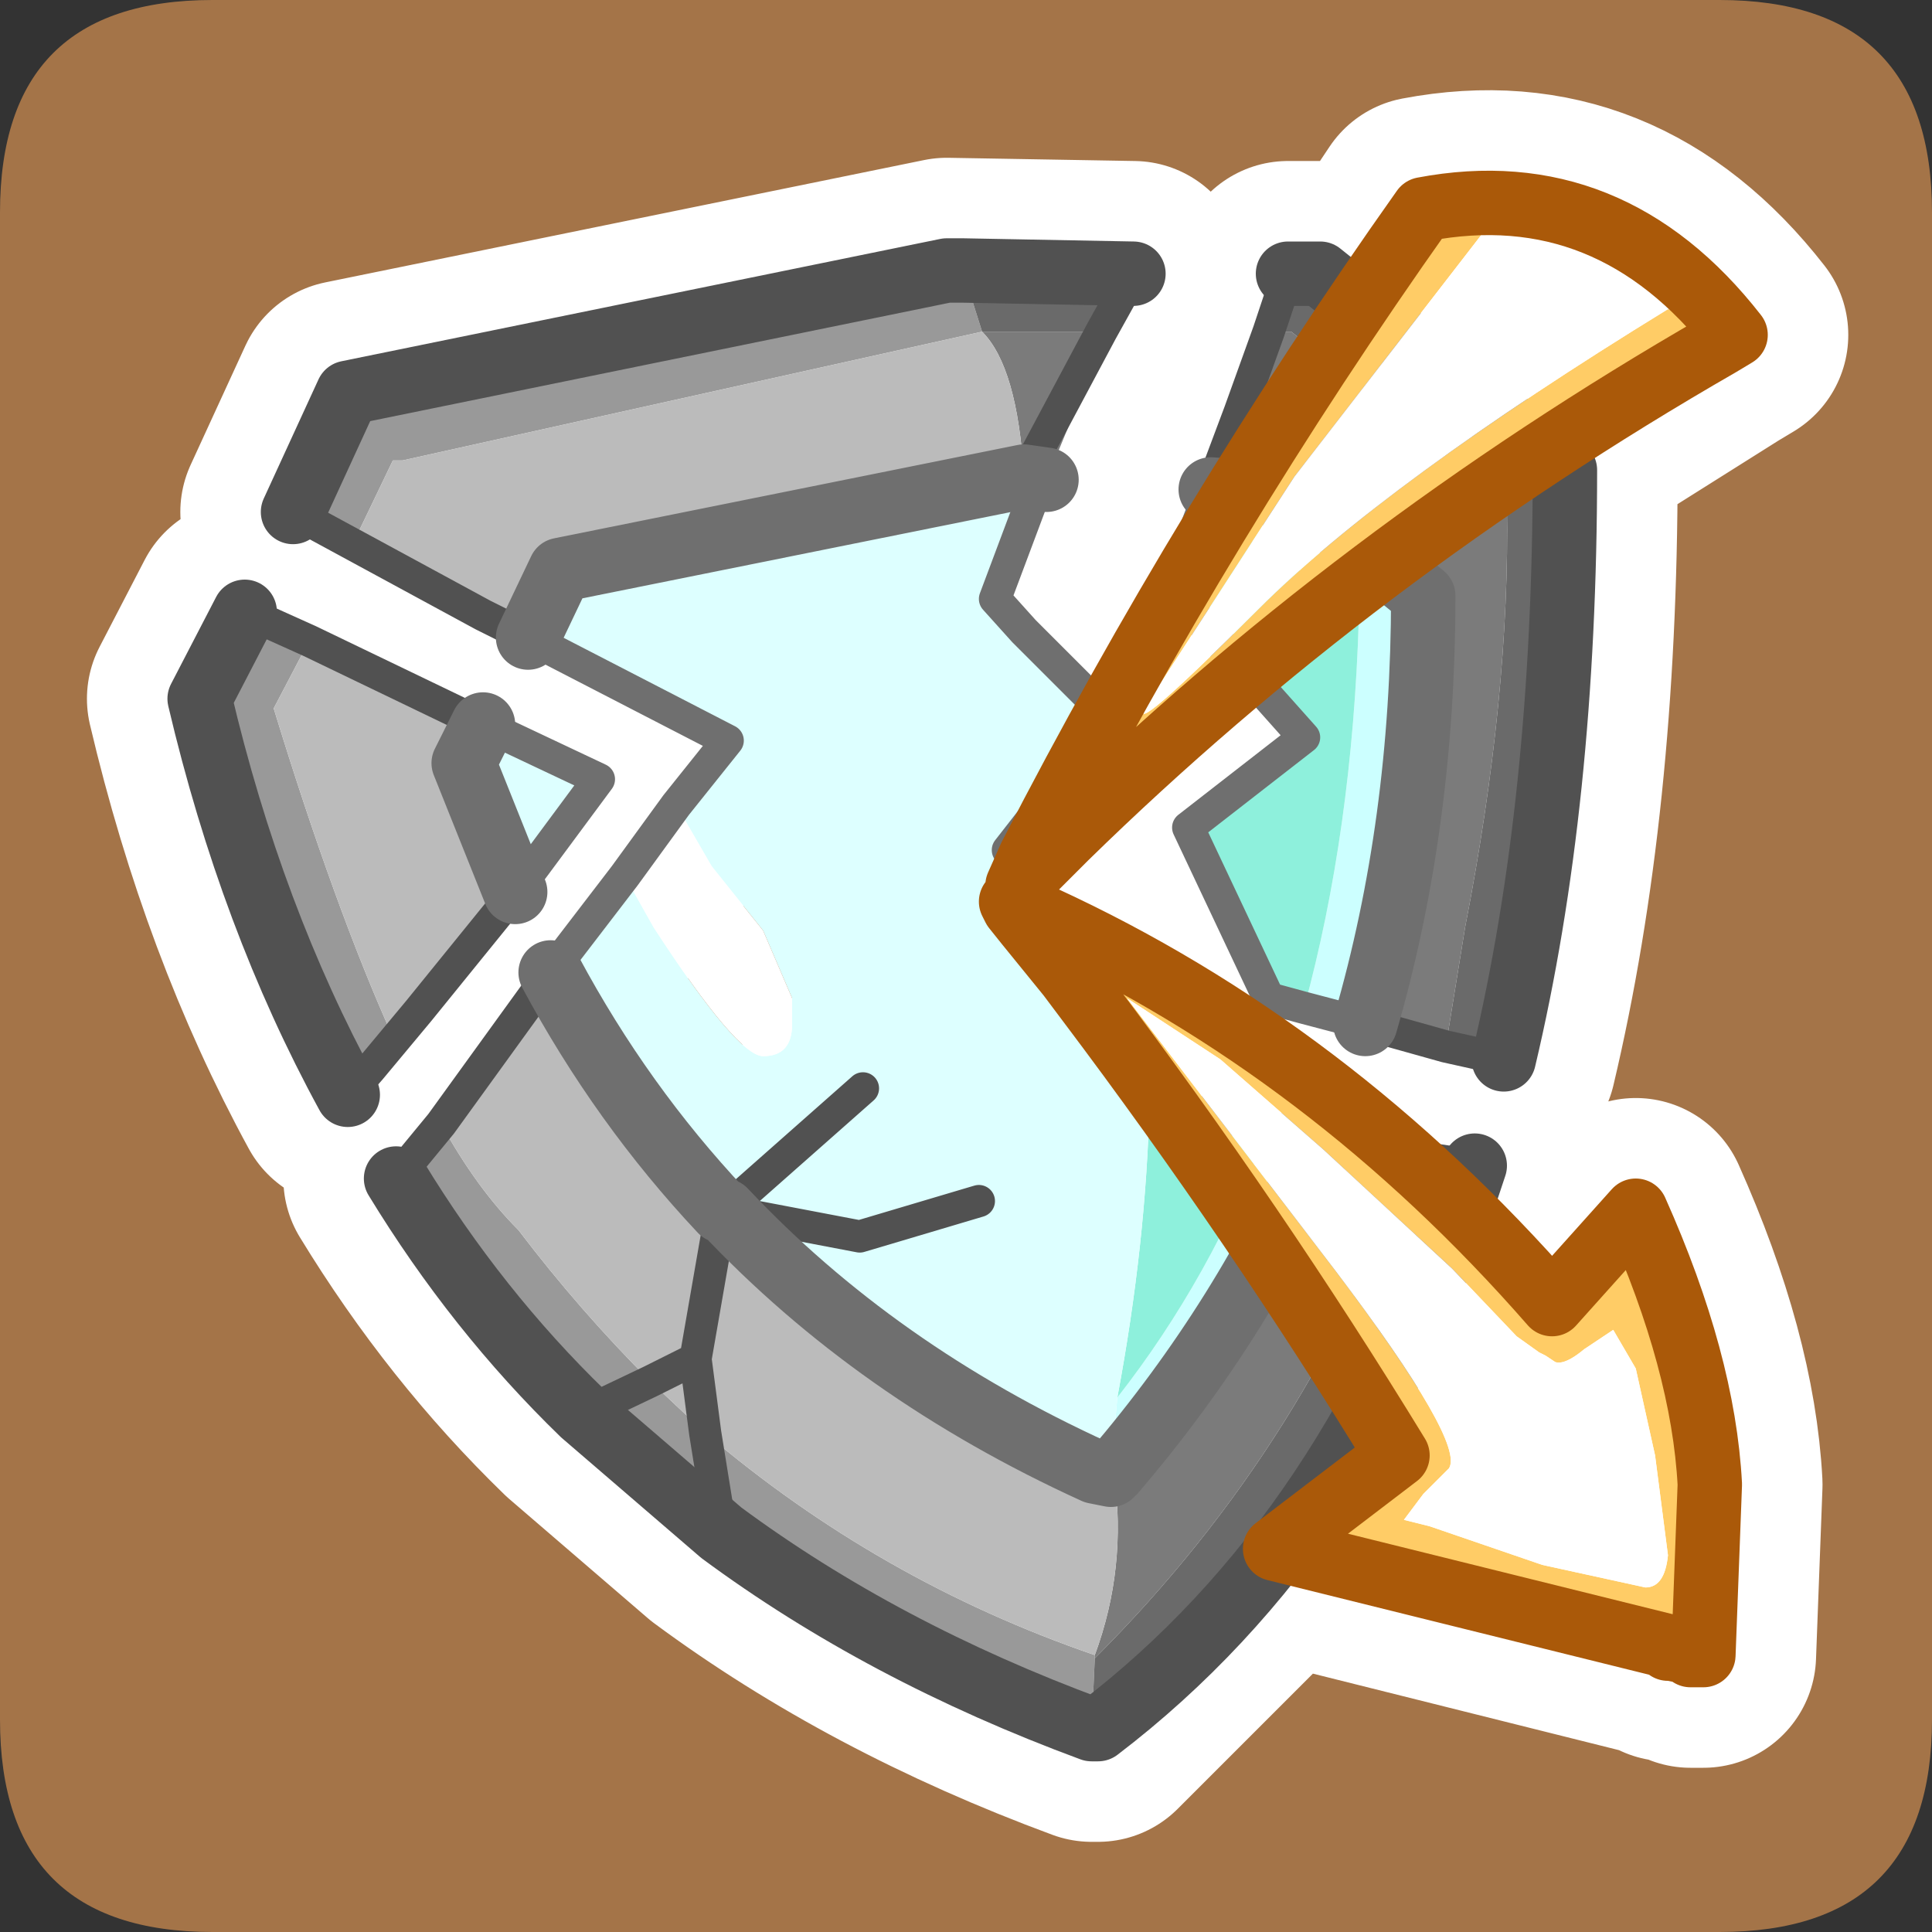 <?xml version="1.0" encoding="UTF-8" standalone="no"?>
<svg xmlns:ffdec="https://www.free-decompiler.com/flash" xmlns:xlink="http://www.w3.org/1999/xlink" ffdec:objectType="frame" height="30.0px" width="30.0px" xmlns="http://www.w3.org/2000/svg">
  <rect width="100%" height="100%" fill="#333333" stroke="none"/>
  <g transform="matrix(1.0, 0.0, 0.0, 1.0, 0.0, 0.0)">
    <use ffdec:characterId="1" height="30.0" transform="matrix(1.0, 0.0, 0.0, 1.0, 0.0, 0.0)" width="30.0" xlink:href="#shape0"/>
    <use ffdec:characterId="3" height="30.0" transform="matrix(1.0, 0.0, 0.0, 1.0, 0.0, 0.0)" width="30.0" xlink:href="#sprite0"/>
  </g>
  <defs>
    <g id="shape0" transform="matrix(1.0, 0.0, 0.0, 1.0, 0.0, 0.0)">
      <path d="M0.0 0.0 L30.0 0.0 30.0 30.0 0.0 30.0 0.0 0.0" fill="#33cc66" fill-opacity="0.0" fill-rule="evenodd" stroke="none"/>
    </g>
    <g id="sprite0" transform="matrix(1.0, 0.0, 0.0, 1.0, 0.0, 30.0)">
      <use ffdec:characterId="2" height="30.0" transform="matrix(1.0, 0.0, 0.0, 1.0, 0.0, -30.0)" width="30.0" xlink:href="#shape1"/>
    </g>
    <g id="shape1" transform="matrix(1.0, 0.0, 0.0, 1.0, 0.0, 30.0)">
      <path d="M3.3 -30.0 L26.7 -30.0 Q30.0 -30.0 30.0 -26.7 L30.0 -3.3 Q30.0 0.0 26.7 0.0 L3.3 0.0 Q0.0 0.0 0.0 -3.3 L0.0 -26.7 Q0.0 -30.0 3.3 -30.0" fill="#a47448" fill-rule="evenodd" stroke="none"/>
      <path d="M16.05 -22.3 L15.45 -20.7 17.2 -18.9 18.25 -20.8 18.2 -20.85 18.8 -22.4 20.0 -25.75 20.5 -25.75 21.1 -25.25 22.1 -26.75 Q25.0 -27.3 26.95 -24.8 L26.7 -24.65 24.0 -22.95 24.3 -22.7 Q24.3 -17.55 23.35 -13.55 L21.2 -14.1 19.7 -14.5 18.45 -17.15 20.25 -18.55 19.35 -19.55 16.55 -17.0 15.95 -16.35 16.3 -15.7 Q19.25 -14.35 21.75 -12.1 L22.9 -11.9 22.7 -11.25 24.1 -9.75 25.4 -11.2 Q26.45 -8.85 26.55 -6.95 L26.45 -4.3 26.3 -4.3 26.25 -4.3 26.2 -4.35 25.95 -4.4 25.9 -4.4 25.85 -4.45 19.85 -5.95 17.05 -3.15 16.95 -3.15 Q13.7 -4.35 11.2 -6.2 L9.05 -8.05 Q7.4 -9.65 6.15 -11.7 L8.55 -14.9 11.3 -18.5 8.2 -20.1 Q6.4 -21.05 4.55 -22.05 L5.4 -23.9 14.7 -25.8 17.6 -25.75 15.9 -22.6 16.25 -22.55 M18.25 -20.8 L19.2 -22.35 18.8 -22.4 M16.0 -16.7 L16.9 -18.35 15.65 -16.8 15.9 -16.4 16.0 -16.7 M15.2 -11.35 L13.35 -10.8 11.25 -11.2 Q13.6 -8.7 17.0 -7.15 L17.25 -7.1 17.25 -7.15 17.3 -7.15 Q18.7 -8.75 19.7 -10.55 L18.1 -12.85 17.85 -12.9 17.25 -13.95 16.9 -14.45 16.75 -14.65 16.6 -14.85 15.95 -15.65 15.75 -15.9 15.7 -16.0 15.85 -15.95 16.2 -15.75 16.3 -15.7 M15.95 -16.35 L15.8 -16.25 15.9 -16.4 M18.1 -12.85 L17.25 -13.95 M16.9 -18.35 L17.2 -18.9 M15.9 -22.6 L8.7 -21.15 8.2 -20.1 M3.1 -19.15 Q3.9 -15.75 5.4 -13.0 L8.0 -16.15 7.2 -18.15 7.5 -18.75 3.8 -20.5 3.1 -19.15 M7.5 -18.75 L9.3 -17.9 8.0 -16.15 M11.25 -11.2 L11.2 -11.2 10.8 -8.9 11.2 -6.2 M19.85 -5.95 L19.8 -5.95 19.95 -6.05 21.3 -8.1 19.7 -10.55 M11.2 -11.2 Q9.65 -12.85 8.55 -14.9 M9.05 -8.05 L10.8 -8.9 M13.4 -13.1 L11.25 -11.2 M24.0 -22.95 L21.5 -21.25 22.1 -20.75 Q22.1 -17.2 21.2 -14.1 M21.75 -12.1 L22.7 -11.25 M19.95 -6.05 L21.7 -7.4 21.3 -8.1 M21.5 -21.25 L19.35 -19.55 M19.2 -22.35 L21.1 -25.25" fill="none" stroke="#ffffff" stroke-linecap="round" stroke-linejoin="round" stroke-width="3.5"/>
      <path d="M4.55 -22.05 L5.4 -23.9 14.7 -25.8 14.95 -25.8 15.25 -24.85 6.25 -22.85 6.1 -22.85 5.5 -21.6 4.55 -22.05 M16.95 -3.15 Q13.7 -4.35 11.2 -6.2 L9.05 -8.05 Q7.4 -9.65 6.15 -11.7 L6.8 -12.6 6.85 -12.55 Q7.4 -11.55 8.05 -10.9 9.0 -9.65 10.1 -8.55 L9.05 -8.05 10.1 -8.55 10.95 -7.75 11.2 -6.2 10.95 -7.75 Q13.65 -5.45 17.0 -4.3 L17.0 -4.25 16.95 -3.15 M5.4 -13.0 Q3.9 -15.75 3.1 -19.15 L3.8 -20.5 4.8 -20.05 4.25 -19.0 Q5.2 -15.9 6.1 -13.9 L5.75 -13.4 5.4 -13.0 M6.85 -12.55 L6.15 -11.7 6.85 -12.55" fill="#999999" fill-rule="evenodd" stroke="none"/>
      <path d="M17.2 -24.85 L16.25 -22.55 15.9 -22.6 17.1 -24.85 15.9 -22.6 Q15.8 -24.3 15.25 -24.85 L17.1 -24.85 17.2 -24.85 M20.55 -12.35 L21.9 -12.05 Q20.4 -7.65 17.0 -4.25 L17.0 -4.3 Q17.5 -5.65 17.3 -7.1 L17.25 -7.1 17.25 -7.15 17.3 -7.15 Q19.35 -9.55 20.55 -12.35 M19.7 -24.85 L20.05 -24.85 23.4 -22.15 Q23.45 -19.2 22.75 -15.6 L22.45 -13.75 21.2 -14.1 Q22.1 -17.2 22.1 -20.75 L20.2 -22.3 18.8 -22.4 19.25 -23.6 19.7 -24.85 19.25 -23.6 19.65 -24.85 19.7 -24.85" fill="#7b7b7b" fill-rule="evenodd" stroke="none"/>
      <path d="M14.95 -25.8 L17.6 -25.75 17.2 -24.85 17.1 -24.85 17.6 -25.75 17.1 -24.85 15.25 -24.85 14.95 -25.8 M21.9 -12.05 L22.9 -11.9 Q21.05 -6.2 17.05 -3.15 L16.95 -3.15 17.0 -4.25 Q20.4 -7.65 21.9 -12.05 M22.45 -13.75 L22.75 -15.6 Q23.45 -19.2 23.4 -22.15 L20.05 -24.85 19.7 -24.85 20.0 -25.75 19.7 -24.85 19.65 -24.85 20.0 -25.75 20.5 -25.75 24.3 -22.7 Q24.3 -17.55 23.35 -13.55 L22.45 -13.75" fill="#6a6a6a" fill-rule="evenodd" stroke="none"/>
      <path d="M16.25 -22.55 L16.15 -22.2 16.05 -22.3 15.9 -22.6 16.25 -22.55 M19.7 -12.5 L20.55 -12.35 Q19.35 -9.55 17.3 -7.15 L17.25 -7.15 17.35 -8.3 Q18.8 -10.15 19.7 -12.5 M18.8 -22.4 L20.2 -22.3 22.1 -20.75 Q22.1 -17.2 21.2 -14.1 L20.25 -14.35 Q21.0 -17.1 21.1 -20.4 L19.7 -21.55 18.55 -21.75 18.8 -22.4" fill="#ccffff" fill-rule="evenodd" stroke="none"/>
      <path d="M16.15 -22.2 L16.1 -22.15 16.05 -22.3 16.15 -22.2 M17.85 -12.9 L19.7 -12.5 Q18.8 -10.15 17.35 -8.3 17.8 -10.7 17.85 -12.9 M20.25 -14.35 L19.7 -14.5 18.45 -17.15 20.25 -18.55 18.2 -20.85 18.55 -21.75 19.7 -21.55 21.1 -20.4 Q21.0 -17.1 20.25 -14.35" fill="#8ef0dc" fill-rule="evenodd" stroke="none"/>
      <path d="M16.1 -22.15 L15.45 -20.7 15.9 -20.2 17.25 -18.9 17.25 -18.85 15.65 -16.8 17.85 -12.9 Q17.8 -10.7 17.35 -8.3 L17.25 -7.15 17.25 -7.1 17.0 -7.15 Q13.6 -8.7 11.25 -11.2 L11.2 -11.2 Q9.65 -12.85 8.55 -14.9 L9.7 -16.4 10.15 -15.6 Q11.45 -13.6 11.85 -13.6 12.3 -13.6 12.3 -14.1 L12.3 -14.3 12.3 -14.5 11.85 -15.55 11.05 -16.55 10.5 -17.5 11.3 -18.5 8.2 -20.1 8.7 -21.15 15.9 -22.6 16.05 -22.3 16.1 -22.15 M16.05 -22.3 L15.45 -20.7 16.05 -22.3 M15.9 -20.2 L17.25 -18.85 15.9 -20.2 M7.5 -18.75 L9.3 -17.9 9.3 -17.8 8.3 -16.55 8.0 -16.15 7.2 -18.15 7.5 -18.75 M8.3 -16.55 L9.3 -17.9 8.3 -16.55 M13.4 -13.1 L11.25 -11.2 13.4 -13.1 M15.2 -11.35 L13.35 -10.8 11.25 -11.2 13.35 -10.8 15.2 -11.35" fill="#ddffff" fill-rule="evenodd" stroke="none"/>
      <path d="M9.7 -16.4 L10.5 -17.5 11.05 -16.55 11.85 -15.55 12.3 -14.5 12.3 -14.3 12.3 -14.1 Q12.3 -13.6 11.85 -13.6 11.45 -13.6 10.15 -15.6 L9.7 -16.4" fill="#ffffff" fill-rule="evenodd" stroke="none"/>
      <path d="M6.8 -12.6 L8.55 -14.9 6.85 -12.55 8.55 -14.9 Q9.65 -12.85 11.2 -11.2 L11.25 -11.2 Q13.6 -8.7 17.0 -7.15 L17.25 -7.1 17.3 -7.1 Q17.5 -5.65 17.0 -4.3 13.65 -5.45 10.95 -7.75 L10.1 -8.55 Q9.0 -9.65 8.05 -10.9 7.4 -11.55 6.85 -12.55 L6.8 -12.6 M8.2 -20.1 L7.5 -20.45 5.5 -21.6 6.1 -22.85 6.25 -22.85 15.25 -24.85 Q15.8 -24.3 15.9 -22.6 L8.7 -21.15 8.2 -20.1 M4.8 -20.05 L7.5 -18.75 7.2 -18.15 8.0 -16.15 6.5 -14.3 6.1 -13.9 Q5.2 -15.9 4.25 -19.0 L4.8 -20.05 M11.2 -11.2 L10.8 -8.9 10.1 -8.55 10.8 -8.9 11.2 -11.2 M10.8 -8.9 L10.95 -7.75 10.8 -8.9" fill="#bbbbbb" fill-rule="evenodd" stroke="none"/>
      <path d="M4.55 -22.05 L5.4 -23.9 14.7 -25.8 14.95 -25.8 17.6 -25.75 M22.9 -11.9 Q21.05 -6.2 17.05 -3.15 L16.95 -3.15 Q13.7 -4.35 11.2 -6.2 L9.05 -8.05 Q7.4 -9.65 6.15 -11.7 M23.35 -13.55 Q24.3 -17.55 24.3 -22.7 L20.5 -25.75 20.0 -25.75 M5.4 -13.0 Q3.9 -15.75 3.1 -19.15 L3.8 -20.5" fill="none" stroke="#515151" stroke-linecap="round" stroke-linejoin="round" stroke-width="1.0"/>
      <path d="M20.55 -12.35 L21.9 -12.05 22.9 -11.9 M8.2 -20.1 L7.5 -20.45 4.55 -22.05 M19.7 -24.85 L19.25 -23.6 18.8 -22.4 M21.2 -14.1 L22.45 -13.75 23.35 -13.55 M20.0 -25.75 L19.7 -24.85 M17.1 -24.85 L17.6 -25.75 M17.1 -24.85 L15.9 -22.6 M3.8 -20.5 L4.8 -20.05 7.5 -18.75 M8.0 -16.15 L6.5 -14.3 5.75 -13.4 5.4 -13.0 M6.85 -12.55 L8.55 -14.9 M11.25 -11.2 L13.4 -13.1 M10.1 -8.55 L10.8 -8.9 11.2 -11.2 M9.05 -8.05 L10.1 -8.55 M10.95 -7.75 L10.8 -8.9 M11.25 -11.2 L13.35 -10.8 15.2 -11.35 M10.95 -7.75 L11.2 -6.2 M6.15 -11.7 L6.85 -12.55" fill="none" stroke="#515151" stroke-linecap="round" stroke-linejoin="round" stroke-width="0.5"/>
      <path d="M18.8 -22.4 L20.2 -22.3 22.1 -20.75 Q22.1 -17.2 21.2 -14.1 M15.9 -22.6 L16.25 -22.55 M15.9 -22.6 L8.7 -21.15 8.2 -20.1 M8.55 -14.9 Q9.65 -12.85 11.2 -11.2 L11.25 -11.2 Q13.6 -8.7 17.0 -7.15 L17.25 -7.1 17.25 -7.15 17.3 -7.15 Q19.35 -9.55 20.55 -12.35 M8.0 -16.15 L7.2 -18.15 7.5 -18.75" fill="none" stroke="#6f6f6f" stroke-linecap="round" stroke-linejoin="round" stroke-width="1.0"/>
      <path d="M15.45 -20.7 L15.9 -20.2 17.25 -18.85 15.65 -16.8 17.85 -12.9 19.7 -12.5 20.55 -12.35 M8.55 -14.9 L9.7 -16.4 10.5 -17.5 11.3 -18.5 8.2 -20.1 M18.55 -21.75 L18.8 -22.4 M15.45 -20.7 L16.05 -22.3 M20.25 -14.35 L19.7 -14.5 18.45 -17.15 20.25 -18.55 18.2 -20.85 18.55 -21.75 M20.25 -14.35 L21.2 -14.1 M7.5 -18.75 L9.3 -17.9 8.3 -16.55 8.0 -16.15" fill="none" stroke="#6f6f6f" stroke-linecap="round" stroke-linejoin="round" stroke-width="0.5"/>
      <path d="M22.1 -26.75 L23.0 -26.35 20.1 -22.6 17.8 -19.05 Q17.45 -18.45 19.55 -20.55 21.5 -22.5 25.9 -25.2 L26.95 -24.8 26.7 -24.65 Q21.05 -21.4 16.55 -17.0 L15.8 -16.25 16.65 -17.55 16.65 -17.7 16.0 -16.7 Q18.7 -21.95 22.1 -26.75 M26.25 -4.3 L26.2 -4.35 25.95 -4.4 25.9 -4.4 25.85 -4.45 19.8 -5.95 21.7 -7.4 Q19.5 -11.0 16.9 -14.45 L16.75 -14.65 16.6 -14.85 15.95 -15.65 15.75 -15.9 15.7 -16.0 15.85 -15.95 16.2 -15.75 Q20.65 -13.7 24.1 -9.75 L25.4 -11.2 Q26.45 -8.85 26.55 -6.95 L26.45 -4.3 26.3 -4.3 26.25 -4.3 M17.5 -14.5 L20.75 -10.25 Q22.75 -7.6 22.5 -7.2 L22.45 -7.15 22.3 -7.0 22.1 -6.8 21.8 -6.4 22.2 -6.3 23.95 -5.7 25.55 -5.35 Q25.85 -5.35 25.9 -5.85 L25.7 -7.4 25.4 -8.75 25.05 -9.35 24.6 -9.05 Q24.3 -8.8 24.15 -8.85 L24.0 -8.95 23.9 -9.0 23.55 -9.25 22.55 -10.3 20.55 -12.15 18.95 -13.55 17.5 -14.5" fill="#ffcc66" fill-rule="evenodd" stroke="none"/>
      <path d="M25.9 -25.2 Q21.5 -22.5 19.55 -20.55 17.45 -18.45 17.8 -19.05 L20.1 -22.6 23.0 -26.35 25.9 -25.2 M17.5 -14.5 L18.95 -13.55 20.55 -12.15 22.55 -10.3 23.55 -9.25 23.9 -9.0 24.0 -8.95 24.15 -8.85 Q24.3 -8.8 24.6 -9.05 L25.05 -9.35 25.4 -8.75 25.7 -7.4 25.9 -5.85 Q25.85 -5.35 25.55 -5.35 L23.95 -5.7 22.2 -6.3 21.8 -6.4 22.1 -6.8 22.3 -7.0 22.45 -7.15 22.5 -7.2 Q22.75 -7.6 20.75 -10.25 L17.5 -14.5" fill="#ffffff" fill-rule="evenodd" stroke="none"/>
      <path d="M16.0 -16.7 L16.65 -17.7 16.65 -17.55 15.8 -16.25 16.0 -16.7 M26.25 -4.25 L25.95 -4.2 26.25 -4.3 26.25 -4.25" fill="#ffda10" fill-rule="evenodd" stroke="none"/>
      <path d="M26.45 -4.3 L26.45 -4.25 26.25 -4.25 26.25 -4.3 26.3 -4.3 26.45 -4.3" fill="#fefe78" fill-rule="evenodd" stroke="none"/>
      <path d="M22.1 -26.75 Q18.7 -21.95 16.0 -16.7 L15.8 -16.25 16.55 -17.0 Q21.05 -21.4 26.7 -24.65 L26.95 -24.8 Q25.0 -27.3 22.1 -26.75 M26.25 -4.3 L26.2 -4.35 25.95 -4.4 25.9 -4.4 25.85 -4.45 19.8 -5.95 21.7 -7.4 Q19.5 -11.0 16.9 -14.45 L16.75 -14.65 16.6 -14.85 15.95 -15.65 15.75 -15.9 15.7 -16.0 15.85 -15.95 16.2 -15.75 Q20.65 -13.7 24.1 -9.75 L25.4 -11.2 Q26.45 -8.85 26.55 -6.95 L26.45 -4.3 26.3 -4.3 26.25 -4.3 Z" fill="none" stroke="#aa5909" stroke-linecap="round" stroke-linejoin="round" stroke-width="1.0"/>
    </g>
  </defs>
</svg>
